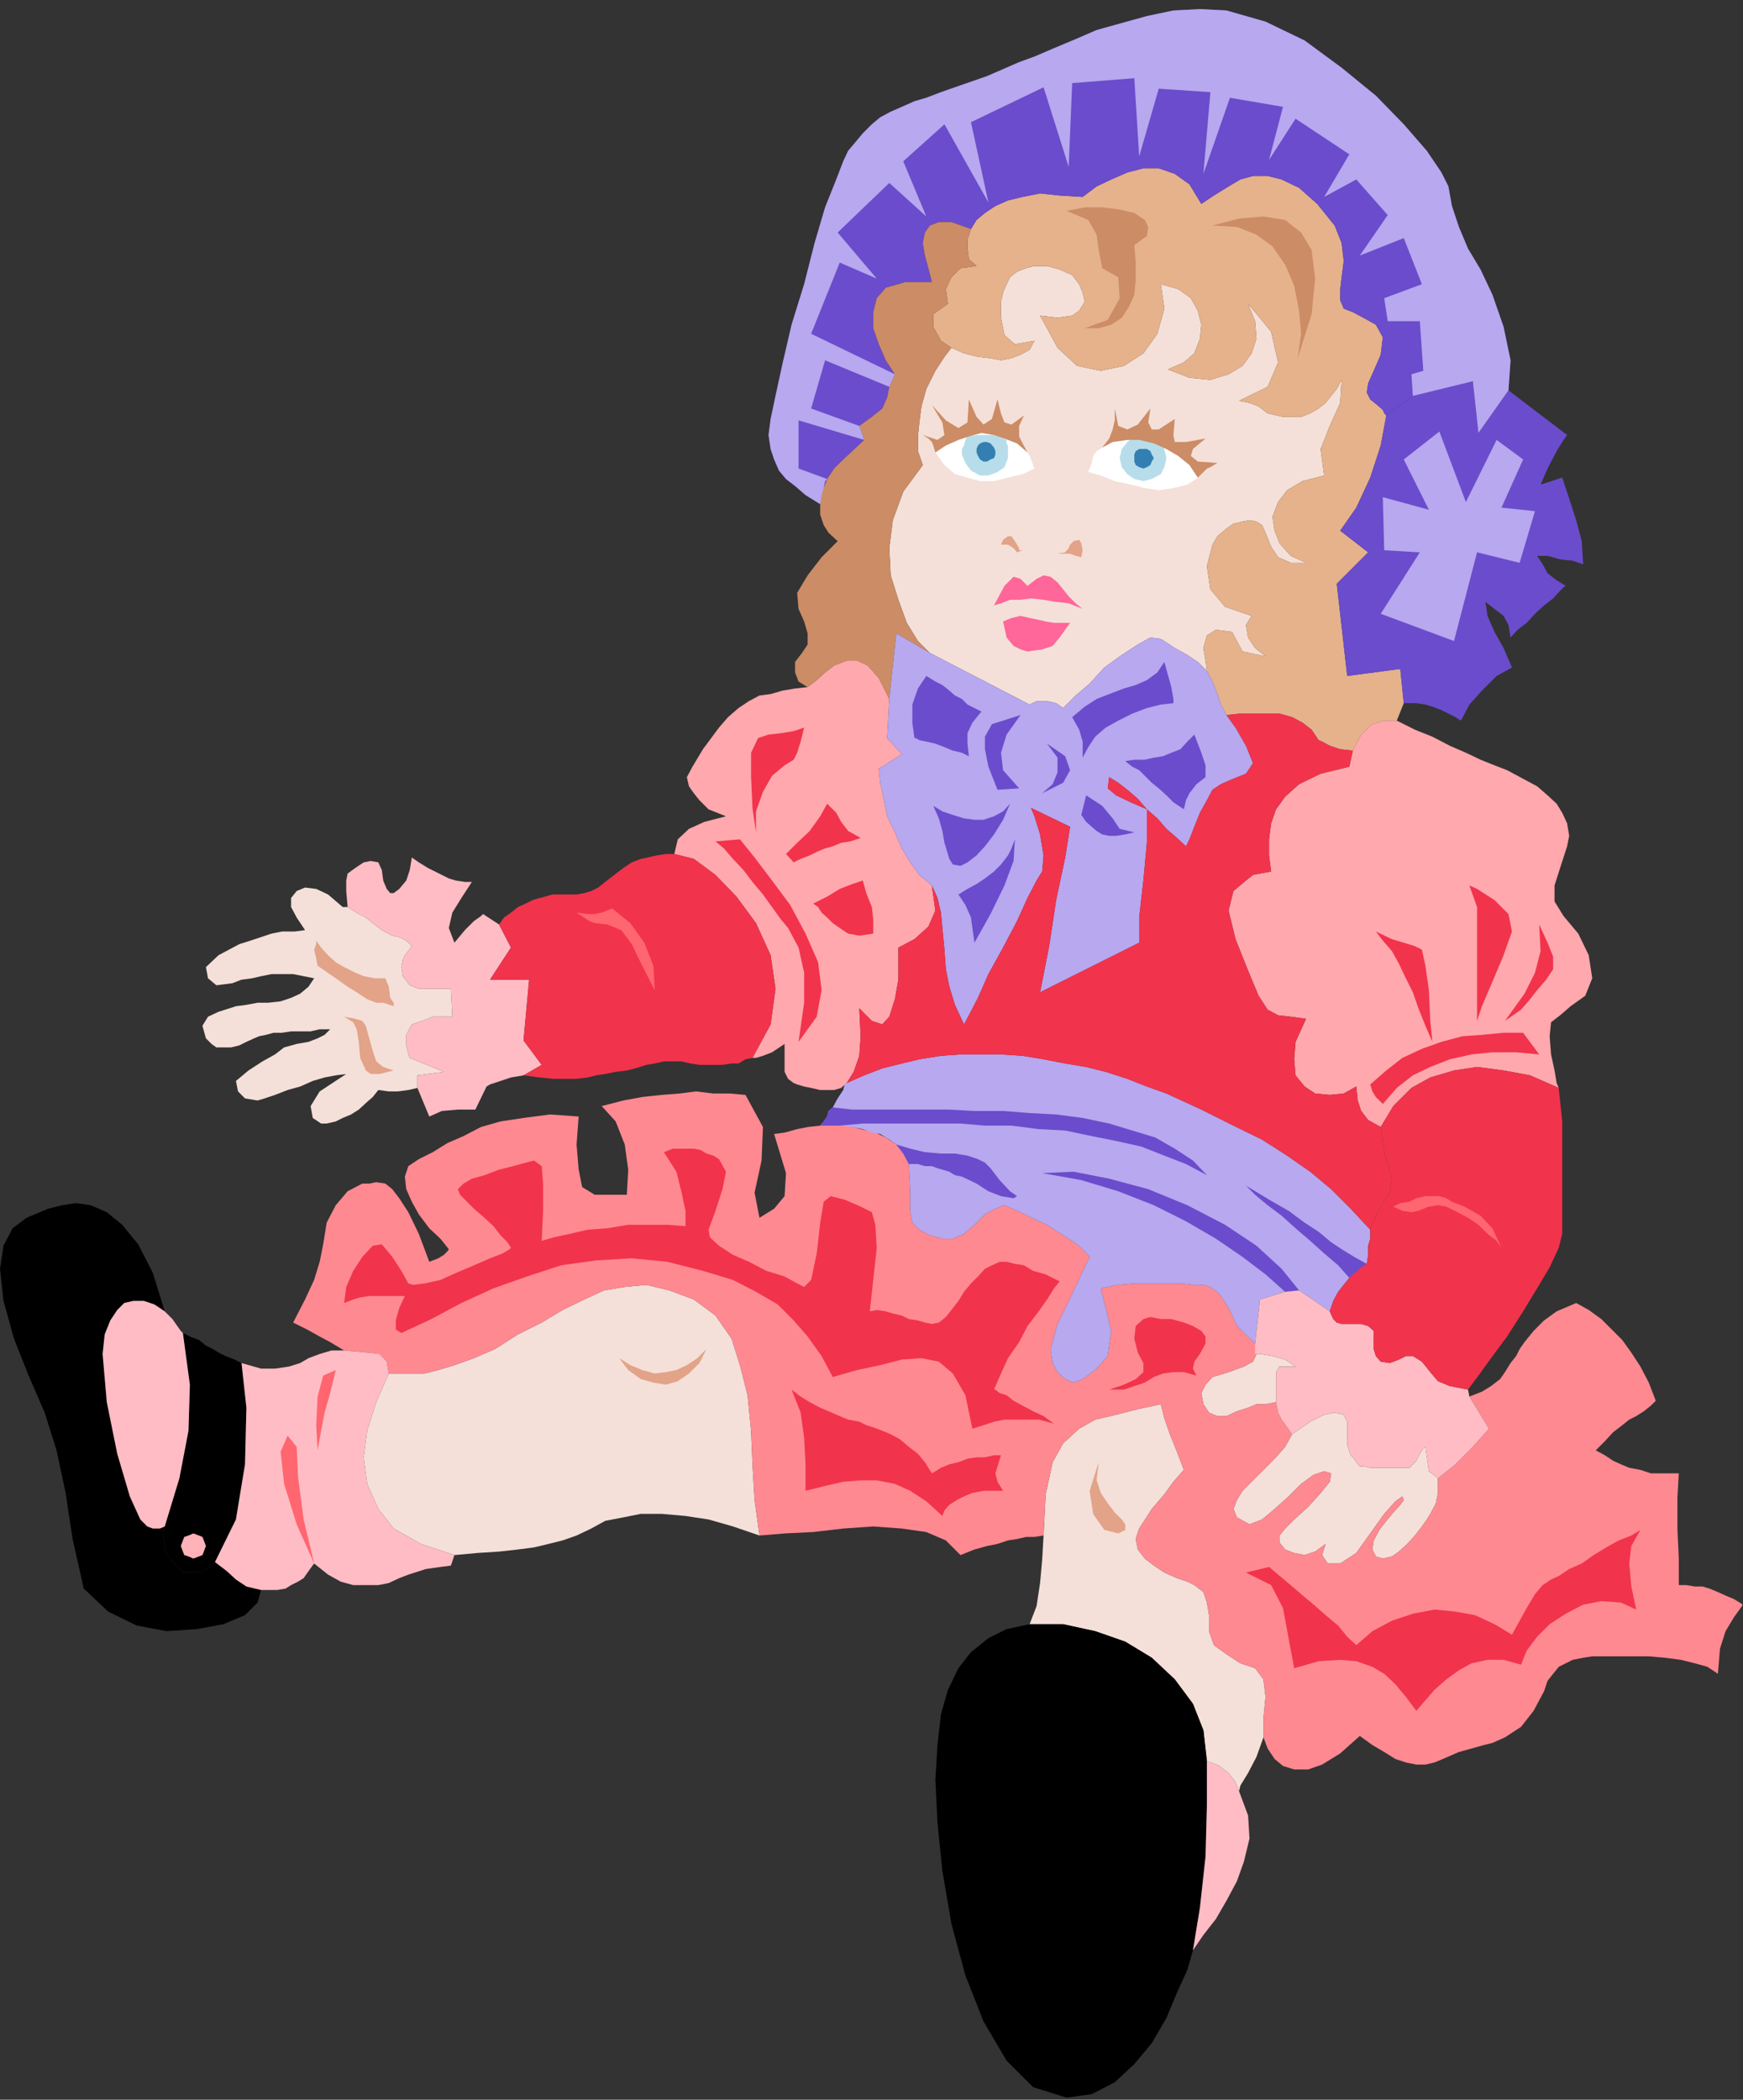 <?xml version="1.0" encoding="UTF-8" standalone="no"?>
<svg
   xmlns:ooo="http://xml.openoffice.org/svg/export"
   xmlns:dc="http://purl.org/dc/elements/1.1/"
   xmlns:cc="http://creativecommons.org/ns#"
   xmlns:rdf="http://www.w3.org/1999/02/22-rdf-syntax-ns#"
   xmlns:svg="http://www.w3.org/2000/svg"
   xmlns="http://www.w3.org/2000/svg"
   xmlns:sodipodi="http://sodipodi.sourceforge.net/DTD/sodipodi-0.dtd"
   xmlns:inkscape="http://www.inkscape.org/namespaces/inkscape"
   version="1.2"
   width="24.97mm"
   height="30.07mm"
   viewBox="0 0 2497 3007"
   preserveAspectRatio="xMidYMid"
   xml:space="preserve"
   id="svg221"
   sodipodi:docname="doll2.svg"
   style="fill-rule:evenodd;stroke-width:28.222;stroke-linejoin:round"
   inkscape:version="0.92.5 (2060ec1f9f, 2020-04-08)"><rect x="0" y="0" width="2497" height="3007" fill="#333333" stroke="none"/><sodipodi:namedview
   pagecolor="#ffffff"
   bordercolor="#666666"
   borderopacity="1"
   objecttolerance="10"
   gridtolerance="10"
   guidetolerance="10"
   inkscape:pageopacity="0"
   inkscape:pageshadow="2"
   inkscape:window-width="664"
   inkscape:window-height="487"
   id="namedview223"
   showgrid="false"
   inkscape:zoom="0.2102413"
   inkscape:cx="47.2063"
   inkscape:cy="56.806298"
   inkscape:window-x="0"
   inkscape:window-y="0"
   inkscape:window-maximized="0"
   inkscape:current-layer="svg221" />
 <defs
   class="ClipPathGroup"
   id="defs8">
  <clipPath
   id="presentation_clip_path"
   clipPathUnits="userSpaceOnUse">
   <rect
   x="0"
   y="0"
   width="21000"
   height="29700"
   id="rect2" />
  </clipPath>
  <clipPath
   id="presentation_clip_path_shrink"
   clipPathUnits="userSpaceOnUse">
   <rect
   x="21"
   y="29"
   width="20958"
   height="29641"
   id="rect5" />
  </clipPath>
 </defs>
 <defs
   class="TextShapeIndex"
   id="defs12">
  <g
   ooo:slide="id1"
   ooo:id-list="id3"
   id="g10" />
 </defs>
 <defs
   class="EmbeddedBulletChars"
   id="defs44">
  <g
   id="bullet-char-template-57356"
   transform="matrix(4.8828125e-4,0,0,-4.8828125e-4,0,0)">
   <path
   d="M 580,1141 1163,571 580,0 -4,571 Z"
   id="path14"
   inkscape:connector-curvature="0" />
  </g>
  <g
   id="bullet-char-template-57354"
   transform="matrix(4.8828125e-4,0,0,-4.8828125e-4,0,0)">
   <path
   d="M 8,1128 H 1137 V 0 H 8 Z"
   id="path17"
   inkscape:connector-curvature="0" />
  </g>
  <g
   id="bullet-char-template-10146"
   transform="matrix(4.8828125e-4,0,0,-4.8828125e-4,0,0)">
   <path
   d="M 174,0 602,739 174,1481 1456,739 Z M 1358,739 309,1346 659,739 Z"
   id="path20"
   inkscape:connector-curvature="0" />
  </g>
  <g
   id="bullet-char-template-10132"
   transform="matrix(4.8828125e-4,0,0,-4.8828125e-4,0,0)">
   <path
   d="M 2015,739 1276,0 H 717 l 543,543 H 174 v 393 h 1086 l -543,545 h 557 z"
   id="path23"
   inkscape:connector-curvature="0" />
  </g>
  <g
   id="bullet-char-template-10007"
   transform="matrix(4.8828125e-4,0,0,-4.8828125e-4,0,0)">
   <path
   d="m 0,-2 c -7,16 -16,29 -25,39 l 381,530 c -94,256 -141,385 -141,387 0,25 13,38 40,38 9,0 21,-2 34,-5 21,4 42,12 65,25 l 27,-13 111,-251 280,301 64,-25 24,25 c 21,-10 41,-24 62,-43 C 886,937 835,863 770,784 769,783 710,716 594,584 L 774,223 c 0,-27 -21,-55 -63,-84 l 16,-20 C 717,90 699,76 672,76 641,76 570,178 457,381 L 164,-76 c -22,-34 -53,-51 -92,-51 -42,0 -63,17 -64,51 -7,9 -10,24 -10,44 0,9 1,19 2,30 z"
   id="path26"
   inkscape:connector-curvature="0" />
  </g>
  <g
   id="bullet-char-template-10004"
   transform="matrix(4.8828125e-4,0,0,-4.8828125e-4,0,0)">
   <path
   d="M 285,-33 C 182,-33 111,30 74,156 52,228 41,333 41,471 c 0,78 14,145 41,201 34,71 87,106 158,106 53,0 88,-31 106,-94 l 23,-176 c 8,-64 28,-97 59,-98 l 735,706 c 11,11 33,17 66,17 42,0 63,-15 63,-46 V 965 c 0,-36 -10,-64 -30,-84 L 442,47 C 390,-6 338,-33 285,-33 Z"
   id="path29"
   inkscape:connector-curvature="0" />
  </g>
  <g
   id="bullet-char-template-9679"
   transform="matrix(4.8828125e-4,0,0,-4.8828125e-4,0,0)">
   <path
   d="M 813,0 C 632,0 489,54 383,161 276,268 223,411 223,592 c 0,181 53,324 160,431 106,107 249,161 430,161 179,0 323,-54 432,-161 108,-107 162,-251 162,-431 0,-180 -54,-324 -162,-431 C 1136,54 992,0 813,0 Z"
   id="path32"
   inkscape:connector-curvature="0" />
  </g>
  <g
   id="bullet-char-template-8226"
   transform="matrix(4.8828125e-4,0,0,-4.8828125e-4,0,0)">
   <path
   d="m 346,457 c -73,0 -137,26 -191,78 -54,51 -81,114 -81,188 0,73 27,136 81,188 54,52 118,78 191,78 73,0 134,-26 185,-79 51,-51 77,-114 77,-187 0,-75 -25,-137 -76,-188 -50,-52 -112,-78 -186,-78 z"
   id="path35"
   inkscape:connector-curvature="0" />
  </g>
  <g
   id="bullet-char-template-8211"
   transform="matrix(4.8828125e-4,0,0,-4.8828125e-4,0,0)">
   <path
   d="M -4,459 H 1135 V 606 H -4 Z"
   id="path38"
   inkscape:connector-curvature="0" />
  </g>
  <g
   id="bullet-char-template-61548"
   transform="matrix(4.8828125e-4,0,0,-4.8828125e-4,0,0)">
   <path
   d="m 173,740 c 0,163 58,303 173,419 116,115 255,173 419,173 163,0 302,-58 418,-173 116,-116 174,-256 174,-419 0,-163 -58,-303 -174,-418 C 1067,206 928,148 765,148 601,148 462,206 346,322 231,437 173,577 173,740 Z"
   id="path41"
   inkscape:connector-curvature="0" />
  </g>
 </defs>
 <g
   id="g49"
   transform="translate(-9251,-13346)">
  <g
   id="id2"
   class="Master_Slide">
   <g
   id="bg-id2"
   class="Background" />
   <g
   id="bo-id2"
   class="BackgroundObjects" />
  </g>
 </g>
 <g
   class="SlideGroup"
   id="g219"
   transform="translate(-9251,-13346)">
  <g
   id="g217">
   <g
   id="container-id1">
    <g
   id="id1"
   class="Slide"
   clip-path="url(#presentation_clip_path)">
     <g
   class="Page"
   id="g213">
      <g
   class="Graphic"
   id="g211">
       <g
   id="id3">
        <rect
   class="BoundingBox"
   x="9251"
   y="13346"
   width="2497"
   height="3007"
   id="rect51"
   style="fill:none;stroke:none" />
        <defs
   id="defs56">
         <clipPath
   id="clip_path_1"
   clipPathUnits="userSpaceOnUse">
          <path
   d="m 9251,13346 h 2496 v 3006 H 9251 Z"
   id="path53"
   inkscape:connector-curvature="0" />
         </clipPath>
        </defs>
        <g
   clip-path="url(#clip_path_1)"
   id="g208">
         <path
   d="m 10614,13844 -10,13 -13,20 -13,26 -7,25 -3,23 -2,20 v 21 l 7,20 -28,38 -15,41 -5,40 2,39 11,35 12,33 16,26 17,17 143,74 10,-5 h 15 l 13,3 10,7 5,-5 13,-13 20,-17 21,-23 25,-18 23,-15 18,-10 15,2 20,13 18,10 15,10 13,13 -2,-15 -3,-18 5,-18 13,-8 23,3 7,13 8,15 33,7 -15,-12 -10,-15 -3,-18 8,-13 -38,-13 -21,-25 -5,-33 8,-31 7,-12 13,-11 10,-7 13,-3 10,-2 10,2 8,5 5,11 8,20 10,15 18,8 h 22 l -22,-10 -16,-18 -7,-18 -3,-20 8,-21 13,-17 22,-13 31,-8 -5,-38 13,-33 15,-33 2,-33 -7,13 -8,10 -8,10 -10,8 -12,7 -13,5 h -13 -13 l -22,-5 -13,-10 -13,-5 -15,-3 41,-20 15,-35 -10,-44 -33,-40 10,25 2,25 -7,21 -13,18 -20,12 -26,8 -30,-3 -31,-12 23,-10 15,-13 8,-21 2,-20 -5,-20 -10,-18 -18,-13 -25,-7 5,35 -10,36 -20,28 -28,18 -33,7 -34,-7 -28,-26 -25,-46 25,3 21,-3 10,-7 8,-13 -3,-13 -5,-12 -10,-13 -18,-8 -18,-5 h -18 l -12,3 -13,5 -10,8 -5,10 -5,12 -3,13 v 23 l 5,25 15,13 28,-5 -7,13 -13,7 -13,5 -15,3 -15,-3 -18,-2 -20,-5 z"
   id="path58"
   inkscape:connector-curvature="0"
   style="fill:#f4e0d8;stroke:none" />
         <path
   d="m 9902,15573 33,-3 31,-2 27,-3 23,-3 21,-5 20,-5 20,-7 21,-10 20,-11 26,-5 25,-5 h 30 l 34,3 33,5 35,10 38,13 -7,-51 -3,-51 -2,-48 -5,-51 -11,-43 -12,-38 -23,-33 -31,-23 -35,-13 -33,-8 -31,3 -30,5 -28,13 -31,15 -30,18 -34,17 -33,21 -30,13 -28,10 -23,7 -20,5 h -18 -18 -15 l -18,41 -13,41 -5,38 5,38 16,36 22,28 39,22 z"
   id="path60"
   inkscape:connector-curvature="0"
   style="fill:#f4e0d8;stroke:none" />
         <path
   d="m 10746,15545 -2,35 -3,33 -5,33 -10,26 h 48 l 46,10 43,15 38,23 33,31 26,35 15,38 5,44 18,7 13,10 10,13 5,13 2,-8 11,-18 12,-23 10,-28 v -27 l 3,-31 -3,-25 -12,-16 -21,-7 -20,-13 -18,-13 -7,-20 v -23 l -3,-18 -5,-15 -13,-10 -10,-5 -15,-5 -18,-8 -15,-10 -13,-10 -10,-13 -3,-15 5,-15 18,-28 18,-21 13,-18 15,-17 -10,-26 -10,-25 -8,-23 -5,-20 -33,7 -31,8 -30,7 -23,13 -23,21 -15,27 -10,46 z"
   id="path62"
   inkscape:connector-curvature="0"
   style="fill:#f4e0d8;stroke:none" />
         <path
   d="m 11049,15270 v 15 h 7 l 18,3 18,5 15,10 h -5 -7 -11 l -5,8 v 13 12 13 5 l -15,3 h -13 l -12,5 -16,5 -15,7 h -13 l -12,-5 -8,-12 -3,-16 6,-12 10,-11 23,-7 22,-8 13,-7 5,-11 z"
   id="path64"
   inkscape:connector-curvature="0"
   style="fill:#f4e0d8;stroke:none" />
         <path
   d="m 11102,15400 26,-18 20,-10 15,-3 13,3 5,10 v 15 18 l 5,15 5,5 3,5 5,6 h 5 l 10,2 h 13 18 25 l 10,-10 5,-10 5,-8 3,-2 5,35 13,10 v 5 16 l -3,15 -8,15 -5,8 -7,10 -10,13 -11,12 -12,11 -10,7 -13,3 -10,-3 -5,-10 2,-13 8,-15 10,-13 10,-12 10,-11 5,-7 -2,-5 -10,7 -16,18 -20,28 -20,28 -23,15 h -18 l -8,-12 5,-16 -15,11 -15,5 -15,-3 -13,-5 -8,-10 v -10 l 8,-10 13,-13 20,-18 18,-20 13,-16 2,-12 -10,-3 -15,5 -18,13 -18,18 -20,18 -18,15 -18,7 -18,-10 -5,-12 5,-13 8,-13 15,-15 15,-15 16,-16 15,-17 z"
   id="path66"
   inkscape:connector-curvature="0"
   style="fill:#f4e0d8;stroke:none" />
         <path
   d="m 9749,14645 16,10 10,5 10,8 13,10 15,8 10,2 10,5 8,8 -10,13 -3,7 -2,10 2,13 10,13 13,5 h 20 26 l 2,40 h -15 -13 l -15,6 -15,5 -8,15 v 15 l 3,13 2,5 49,20 -38,5 v 18 l -13,3 -15,2 h -13 l -15,-2 -8,10 -8,7 -12,11 -11,7 -12,5 -10,5 -13,3 h -8 l -12,-8 -3,-17 13,-21 38,-25 -15,2 -16,3 -17,5 -18,8 -18,5 -18,7 -15,5 -10,3 -18,-3 -10,-10 -3,-15 18,-15 20,-13 18,-10 13,-10 18,-5 17,-3 13,-5 10,-5 8,-8 h -15 l -13,3 h -15 -13 l -13,2 h -12 l -11,3 -10,2 -7,3 -11,5 -10,5 -12,3 h -11 -10 l -7,-5 -8,-8 -5,-18 8,-13 15,-7 25,-8 15,-2 16,-3 h 15 l 18,-2 15,-5 13,-6 12,-10 8,-12 -15,-3 -15,-3 h -16 -15 l -15,3 -13,3 -15,2 -13,5 -23,3 -12,-10 -3,-16 18,-17 15,-8 15,-8 16,-5 15,-5 15,-5 15,-3 h 18 l 15,-2 -12,-18 -8,-15 v -13 l 8,-10 12,-5 16,2 17,8 21,18 z"
   id="path68"
   inkscape:connector-curvature="0"
   style="fill:#f4e0d8;stroke:none" />
         <path
   d="m 10650,13727 -11,-10 -2,-15 v -13 l 5,-15 8,-13 12,-10 15,-10 18,-8 21,-5 25,-5 28,3 33,2 20,-15 21,-10 23,-10 23,-6 h 22 l 23,8 21,15 17,28 18,-12 21,-13 17,-10 18,-5 h 21 l 20,5 25,12 26,23 25,31 10,25 3,26 -3,23 -2,17 v 16 l 5,12 13,5 15,8 18,10 10,18 -3,25 -10,23 -8,18 -2,13 5,10 10,8 8,7 2,5 3,3 -8,43 -15,46 -20,43 -23,33 40,31 -45,45 15,132 76,-10 5,49 -10,25 h -18 l -17,5 -16,15 -12,23 -18,-2 -15,-5 -11,-6 -5,-2 -10,-15 -13,-10 -15,-8 -18,-5 h -17 -21 -18 l -20,2 -8,-15 -5,-15 -7,-18 -8,-15 -2,-15 -3,-18 5,-18 13,-8 23,3 7,13 8,15 33,7 -15,-12 -10,-15 -3,-18 8,-13 -38,-13 -21,-25 -5,-33 8,-31 7,-12 13,-11 10,-7 13,-3 10,-2 10,2 8,5 5,11 8,20 10,15 18,8 h 22 l -22,-10 -16,-18 -7,-18 -3,-20 8,-21 13,-17 22,-13 31,-8 -5,-38 13,-33 15,-33 2,-33 -7,13 -8,10 -8,10 -10,8 -12,7 -13,5 h -13 -13 l -22,-5 -13,-10 -13,-5 -15,-3 41,-20 15,-35 -10,-44 -33,-40 10,25 2,25 -7,21 -13,18 -20,12 -26,8 -30,-3 -31,-12 23,-10 15,-13 8,-21 2,-20 -5,-20 -10,-18 -18,-13 -25,-7 5,35 -10,36 -20,28 -28,18 -33,7 -34,-7 -28,-26 -25,-46 25,3 21,-3 10,-7 8,-13 -3,-13 -5,-12 -10,-13 -18,-8 -18,-5 h -18 l -12,3 -13,5 -10,8 -5,10 -5,12 -3,13 v 23 l 5,25 15,13 28,-5 -7,13 -13,7 -13,5 -15,3 -15,-3 -18,-2 -20,-5 -18,-8 -15,-10 -11,-20 v -18 l 21,-15 -3,-21 8,-17 13,-13 z"
   id="path70"
   inkscape:connector-curvature="0"
   style="fill:#e5b28c;stroke:none" />
         <path
   d="m 10675,14213 15,-28 13,-13 10,3 10,10 13,-10 10,-5 10,2 10,8 8,10 8,10 10,10 10,8 -20,-8 -18,-2 -18,-3 -18,-2 -15,2 h -15 l -13,5 z"
   id="path72"
   inkscape:connector-curvature="0"
   style="fill:#ff6699;stroke:none" />
         <path
   d="m 10688,14236 12,-5 13,-3 13,3 10,2 13,3 12,2 h 11 12 l -15,21 -10,12 -15,5 -21,3 -10,-3 -10,-5 -10,-12 z"
   id="path74"
   inkscape:connector-curvature="0"
   style="fill:#ff6699;stroke:none" />
         <path
   d="m 10591,13994 15,-10 18,-8 15,-5 18,-5 18,3 15,5 18,7 15,13 3,5 2,5 3,8 2,5 -17,8 -21,5 -20,5 h -20 l -18,-5 -18,-5 -15,-13 z"
   id="path76"
   inkscape:connector-curvature="0"
   style="fill:#ffffff;stroke:none" />
         <path
   d="m 10810,14022 5,-13 2,-10 5,-7 8,-5 15,-8 21,-3 h 17 l 21,5 18,8 17,10 16,13 12,18 -15,10 -20,5 -21,3 -20,-3 -20,-5 -23,-5 -20,-8 z"
   id="path78"
   inkscape:connector-curvature="0"
   style="fill:#ffffff;stroke:none" />
         <path
   d="m 10889,14035 12,-3 13,-7 5,-10 3,-13 -3,-13 -5,-10 -13,-8 -12,-2 -13,2 -10,8 -8,10 -3,13 3,13 8,10 10,7 z"
   id="path80"
   inkscape:connector-curvature="0"
   style="fill:#b7ddea;stroke:none" />
         <path
   d="m 10629,13997 5,12 8,11 13,7 h 12 l 13,-5 10,-7 5,-13 v -13 -5 l -2,-3 v -5 l -3,-2 -13,-5 h -12 -15 l -13,2 -3,5 -2,8 -3,5 z"
   id="path82"
   inkscape:connector-curvature="0"
   style="fill:#b7ddea;stroke:none" />
         <path
   d="m 10889,14017 5,-2 5,-3 2,-5 3,-5 -3,-5 -2,-5 -5,-3 h -5 -6 l -5,3 -2,5 v 5 5 l 2,5 5,3 z"
   id="path84"
   inkscape:connector-curvature="0"
   style="fill:#337fb2;stroke:none" />
         <path
   d="m 10665,14007 5,-3 5,-2 2,-5 v -5 l -2,-5 -5,-6 -5,-2 h -5 l -5,2 -3,3 -2,5 v 5 l 2,5 3,5 5,3 z"
   id="path86"
   inkscape:connector-curvature="0"
   style="fill:#337fb2;stroke:none" />
         <path
   d="m 9559,15583 30,-61 13,-79 2,-81 -7,-64 -10,-5 -13,-5 -10,-5 -8,-5 -10,-5 -10,-8 -13,-5 -10,-5 10,74 -2,66 -13,68 -21,69 -2,15 2,18 8,13 10,12 10,8 h 13 l 15,-2 z"
   id="path88"
   inkscape:connector-curvature="0"
   style="fill:#000000;stroke:none" />
         <path
   d="m 9559,15583 -16,13 -15,2 h -13 l -10,-8 -10,-12 -8,-13 -2,-18 2,-15 -7,3 h -10 l -8,-3 -10,-10 -15,-33 -18,-61 -15,-74 -6,-69 3,-28 8,-20 10,-15 10,-10 13,-3 h 15 l 15,5 15,10 -17,-55 -21,-41 -23,-28 -22,-18 -23,-10 -21,-3 -20,3 -20,5 -31,13 -20,15 -13,25 -5,33 5,46 15,54 21,53 23,53 17,54 13,61 10,66 16,71 35,33 41,20 43,8 43,-3 38,-7 31,-13 18,-18 5,-18 -21,-5 -15,-10 -13,-12 z"
   id="path90"
   inkscape:connector-curvature="0"
   style="fill:#000000;stroke:none" />
         <path
   d="m 10980,15868 -5,-44 -15,-38 -26,-35 -33,-31 -38,-23 -43,-15 -46,-10 h -48 l -33,7 -26,13 -25,20 -18,23 -15,31 -10,35 -5,44 -3,50 3,61 7,69 13,76 20,74 26,66 33,56 38,38 48,15 36,-5 33,-17 28,-26 25,-30 21,-36 15,-36 15,-33 8,-28 10,-61 8,-73 2,-74 z"
   id="path92"
   inkscape:connector-curvature="0"
   style="fill:#000000;stroke:none" />
         <path
   d="m 11237,13941 -3,-3 -2,-5 -8,-7 -10,-8 -5,-10 2,-13 8,-18 10,-23 3,-25 -10,-18 -18,-10 -15,-8 -13,-5 -5,-12 v -16 l 2,-17 3,-23 -3,-26 -10,-25 -25,-31 -26,-23 -25,-12 -20,-5 h -21 l -18,5 -17,10 -21,13 -18,12 -17,-28 -21,-15 -23,-8 h -22 l -23,6 -23,10 -21,10 -20,15 -33,-2 -28,-3 -25,5 -21,5 -18,8 -15,10 -12,10 -8,13 -28,-10 h -18 l -13,5 -7,10 -3,15 3,18 5,18 5,20 h -38 l -28,8 -13,15 -5,20 v 23 l 8,23 10,23 13,20 -8,18 -3,15 -7,16 -15,12 -18,13 7,20 -17,16 -13,12 -13,13 -10,15 -3,8 -5,10 -2,8 v 10 l -21,-13 -15,-13 -13,-10 -10,-12 -7,-16 -5,-15 -3,-20 3,-23 7,-33 10,-46 13,-56 18,-58 15,-59 15,-51 16,-40 10,-26 7,-15 11,-13 10,-12 13,-13 12,-10 15,-8 16,-7 18,-8 17,-5 21,-8 20,-7 23,-8 23,-8 23,-10 23,-10 22,-8 28,-12 31,-13 30,-13 36,-10 36,-10 38,-8 38,-2 38,2 56,16 56,27 53,39 49,40 40,41 33,38 21,31 10,20 5,28 10,30 13,31 18,30 17,36 16,46 10,48 -3,43 -43,61 -8,-74 -86,21 z"
   id="path94"
   inkscape:connector-curvature="0"
   style="fill:#6b4ccc;stroke:none" />
         <path
   d="m 11412,13905 -43,61 -8,-74 -86,21 -38,28 -8,43 -15,46 -20,43 -23,33 40,31 -45,45 15,132 76,-10 5,49 h 8 10 l 13,2 10,3 13,5 10,5 10,5 8,5 12,-23 18,-20 21,-21 22,-12 -12,-28 -13,-23 -10,-23 -3,-20 13,10 13,10 7,13 3,18 10,-11 13,-10 12,-13 13,-12 13,-10 10,-11 5,-5 3,-2 -13,-8 -13,-10 -7,-13 -8,-12 h 15 l 18,5 18,2 15,5 -2,-33 -8,-30 -10,-31 -10,-30 -31,10 10,-23 13,-25 10,-16 5,-7 z"
   id="path96"
   inkscape:connector-curvature="0"
   style="fill:#6b4ccc;stroke:none" />
         <path
   d="m 11356,15346 18,-7 13,-8 13,-10 7,-10 8,-13 8,-10 5,-10 7,-10 13,-16 15,-15 18,-13 28,-12 18,10 18,13 15,15 15,15 13,18 13,20 12,23 10,26 -7,7 -10,8 -11,7 -10,5 -10,8 -13,10 -12,13 -13,13 13,7 12,8 11,5 12,5 16,3 15,5 h 18 22 l -2,35 v 44 l 2,43 v 38 h 11 l 12,2 h 11 l 10,3 12,5 11,5 12,5 13,8 -13,18 -12,20 -8,25 -3,36 -15,-10 -18,-5 -20,-5 -23,-3 -23,-2 h -23 -20 -20 -18 l -13,2 -15,3 -10,5 -10,5 -8,10 -8,10 -5,15 -15,28 -18,23 -23,15 -18,8 -12,3 -18,5 -18,5 -23,10 -12,5 -13,3 h -13 l -15,-3 -15,-5 -16,-10 -17,-10 -18,-13 -28,25 -26,16 -20,7 h -20 l -16,-5 -12,-10 -10,-15 -6,-16 v -27 l 3,-31 -3,-25 -12,-16 -21,-7 -20,-13 -18,-13 -7,-20 v -23 l -3,-18 -5,-15 -13,-10 -10,-5 -15,-5 -18,-8 -15,-10 -13,-10 -10,-13 -3,-15 5,-15 18,-28 18,-21 13,-18 15,-17 -10,-26 -10,-25 -8,-23 -5,-20 -33,7 -31,8 -30,7 -23,13 -23,21 -15,27 -10,46 -3,59 -13,2 h -12 l -13,3 -13,2 -15,5 -15,3 -18,5 -20,8 -21,-21 -28,-12 -35,-5 -41,-3 -43,3 -43,5 -41,2 -36,3 -7,-51 -3,-51 -2,-48 -5,-51 -11,-43 -12,-38 -23,-33 -31,-23 -35,-13 -33,-8 -31,3 -30,5 -28,13 -31,15 -30,18 -34,17 -33,21 -30,13 -28,10 -23,7 -20,5 h -18 -18 -15 l -3,-17 -10,-11 -18,-2 -33,-3 -20,-12 -15,-8 -18,-10 -20,-10 17,-33 13,-28 8,-26 5,-25 5,-31 13,-25 17,-20 21,-11 h 10 l 10,-2 13,2 10,8 10,13 13,20 15,31 15,40 13,-5 8,-5 5,-5 2,-3 -12,-15 -16,-15 -15,-20 -10,-18 -8,-18 -2,-18 5,-15 15,-10 20,-10 21,-13 23,-10 25,-13 28,-8 33,-5 38,-5 41,3 -3,40 3,36 5,25 18,11 h 18 10 7 11 l 2,-36 -5,-36 -13,-33 -20,-22 31,-8 27,-5 28,-3 26,-2 23,-3 25,3 h 23 l 23,2 25,46 -2,48 -10,46 7,36 21,-13 15,-18 2,-33 -17,-56 15,-2 18,-5 15,-3 18,-2 h 20 20 l 18,5 21,5 15,7 15,10 10,13 8,15 2,39 v 28 l 3,17 10,10 15,8 18,5 h 15 l 16,-7 15,-13 15,-15 15,-8 13,-5 23,10 20,10 18,8 15,10 16,10 12,8 11,10 7,8 -25,53 -21,43 -10,36 3,20 7,13 11,10 12,5 13,-5 18,-13 18,-20 5,-36 -15,-61 25,-5 25,-2 h 23 23 20 l 16,2 h 15 l 10,3 13,10 13,20 12,26 26,25 2,15 -5,11 -13,7 -22,8 -23,7 -10,11 -6,12 3,16 8,12 12,5 h 13 l 15,-7 16,-5 12,-5 h 13 l 15,-3 3,15 5,10 8,11 7,10 -10,18 -15,17 -16,16 -15,15 -15,15 -8,13 -5,13 5,12 18,10 18,-7 18,-15 20,-18 18,-18 18,-13 15,-5 10,3 -2,12 -13,16 -18,20 -20,18 -13,13 -8,10 v 10 l 8,10 13,5 15,3 15,-5 15,-11 -5,16 8,12 h 18 l 23,-15 20,-28 20,-28 16,-18 10,-7 2,5 -5,7 -10,11 -10,12 -10,13 -8,15 -2,13 5,10 10,3 13,-3 10,-7 12,-11 11,-12 10,-13 7,-10 5,-8 8,-15 3,-15 v -16 -5 l 25,-20 23,-23 18,-20 7,-8 z"
   id="path98"
   inkscape:connector-curvature="0"
   style="fill:#ff8991;stroke:none" />
         <path
   d="m 11189,14421 12,-23 16,-15 17,-5 h 18 l 26,13 25,10 25,13 23,10 21,10 20,8 18,7 15,8 13,7 15,8 15,13 13,12 8,13 7,15 3,18 -3,15 -10,31 -8,25 v 23 l 13,21 21,25 15,31 5,33 -10,25 -21,15 -15,13 -13,10 -2,20 2,26 5,23 3,18 3,7 -41,-18 -38,-7 -38,-5 -33,5 -34,10 -27,15 -26,26 -18,30 -18,-10 -10,-13 -5,-15 -2,-20 -18,10 -20,2 -21,-2 -15,-10 -13,-16 -2,-23 2,-25 15,-33 -22,-3 -18,-2 -15,-8 -13,-20 -15,-36 -18,-45 -10,-41 7,-28 18,-15 10,-8 10,-2 16,-3 -3,-23 v -23 l 3,-23 7,-20 13,-18 20,-18 31,-15 41,-10 z"
   id="path100"
   inkscape:connector-curvature="0"
   style="fill:#ffa8ad;stroke:none" />
         <path
   d="m 10586,14614 -18,-15 -13,-18 -12,-20 -10,-23 -11,-23 -5,-25 -5,-23 -2,-20 33,-21 -21,-23 3,-56 -15,-30 -16,-18 -15,-7 h -15 l -18,7 -13,10 -12,11 -13,10 -18,2 -18,3 -17,5 -16,2 -15,8 -15,10 -15,13 -13,15 -23,31 -15,25 -8,15 3,13 7,10 8,10 13,13 25,10 -31,8 -22,10 -16,15 -5,21 28,7 31,23 30,31 28,38 21,46 7,48 -7,51 -26,48 h 5 l 10,-3 13,-5 18,-12 v 22 18 l 5,10 8,6 5,2 10,3 10,2 13,3 h 10 10 l 10,-3 8,-7 10,-16 8,-23 2,-28 -2,-40 18,18 15,5 10,-11 8,-25 5,-28 v -18 -15 -13 l 23,-12 20,-18 10,-23 z"
   id="path102"
   inkscape:connector-curvature="0"
   style="fill:#ffa8ad;stroke:none" />
         <path
   d="m 9528,15578 8,-3 5,-2 2,-5 3,-8 -3,-8 -2,-5 -5,-2 -8,-3 -7,3 -6,2 -2,5 -3,8 3,8 2,5 6,2 z"
   id="path104"
   inkscape:connector-curvature="0"
   style="fill:#ffb2b7;stroke:none" />
         <path
   d="m 10779,13648 26,-5 h 25 l 25,3 21,5 15,10 5,10 -2,13 -18,13 2,25 v 26 l -2,20 -8,18 -10,15 -15,10 -18,5 h -20 l 33,-12 17,-31 -2,-30 -23,-13 -5,-26 -3,-22 -12,-21 z"
   id="path106"
   inkscape:connector-curvature="0"
   style="fill:#cc8c66;stroke:none" />
         <path
   d="m 10988,13669 38,-10 35,-3 31,5 23,18 15,25 5,41 -5,51 -20,63 5,-35 -3,-33 -7,-36 -13,-30 -18,-26 -23,-17 -28,-11 z"
   id="path108"
   inkscape:connector-curvature="0"
   style="fill:#cc8c66;stroke:none" />
         <path
   d="m 10614,13844 -15,-10 -11,-20 v -18 l 21,-15 -3,-21 8,-17 13,-13 23,-3 -11,-10 -2,-15 v -13 l 5,-15 -28,-10 h -18 l -13,5 -7,10 -3,15 3,18 5,18 5,20 h -38 l -28,8 -13,15 -5,20 v 23 l 8,23 10,23 13,20 -8,18 -3,15 -7,16 -15,12 -18,13 7,20 -17,16 -13,12 -13,13 -10,15 -3,8 -5,10 -2,8 v 10 15 l 5,15 7,11 13,12 -23,23 -20,26 -15,25 2,23 8,18 5,17 v 16 l -8,12 -10,13 v 15 l 5,13 13,8 13,-10 12,-11 13,-10 18,-7 h 15 l 15,7 16,18 15,30 10,-94 48,28 -17,-17 -16,-26 -12,-33 -11,-35 -2,-39 5,-40 15,-41 28,-38 -7,-20 v -21 l 2,-20 3,-23 7,-25 13,-26 13,-20 z"
   id="path110"
   inkscape:connector-curvature="0"
   style="fill:#cc8c66;stroke:none" />
         <path
   d="m 10967,14030 -12,-18 -16,-13 -17,-10 -18,-8 -21,-5 h -17 l -21,3 -15,8 10,-13 5,-13 3,-13 v -17 l 5,25 13,5 15,-7 18,-23 -3,20 5,10 h 10 l 23,-15 -2,23 2,10 h 16 l 28,-5 -18,15 -3,10 10,8 28,2 -10,6 -5,2 -5,5 z"
   id="path112"
   inkscape:connector-curvature="0"
   style="fill:#cc8c66;stroke:none" />
         <path
   d="m 10723,13994 -15,-13 -18,-7 -15,-5 -18,-3 -18,5 -15,5 -18,8 -15,10 -3,-10 -2,-5 -5,-5 -8,-5 21,7 10,-7 -3,-18 -15,-25 20,22 18,11 13,-8 2,-33 11,25 10,11 12,-8 8,-28 5,20 5,13 10,3 18,-13 -7,15 v 15 l 5,10 z"
   id="path114"
   inkscape:connector-curvature="0"
   style="fill:#cc8c66;stroke:none" />
         <path
   d="m 10525,14347 10,-94 48,28 143,74 10,-5 h 15 l 13,3 10,7 5,-5 13,-13 20,-17 21,-23 25,-18 23,-15 18,-10 15,2 20,13 18,10 15,10 13,13 8,15 7,18 5,15 8,15 13,18 15,26 10,25 -10,15 -20,8 -16,7 -12,8 -8,15 -10,18 -8,20 -7,18 -5,10 -13,-12 -15,-13 -13,-15 -15,-13 -13,-15 -15,-13 -13,-10 -13,-8 -2,16 12,10 21,10 23,10 v 48 l -5,54 -6,53 v 36 l -142,71 13,-66 10,-66 13,-61 7,-44 -56,-27 5,12 8,26 5,30 -2,23 -8,13 -13,25 -15,33 -20,38 -21,38 -15,34 -13,25 -7,13 -13,-28 -8,-26 -5,-25 -2,-28 -3,-31 -2,-22 -5,-21 -8,-18 -18,-15 -13,-18 -12,-20 -10,-23 -11,-23 -5,-25 -5,-23 -2,-20 33,-21 -21,-23 z"
   id="path116"
   inkscape:connector-curvature="0"
   style="fill:#b7a8ef;stroke:none" />
         <path
   d="m 11049,15270 -26,-25 -12,-26 -13,-20 -13,-10 -10,-3 h -15 l -16,-2 h -20 -23 -23 l -25,2 -25,5 15,61 -5,36 -18,20 -18,13 -13,5 -12,-5 -11,-10 -7,-13 -3,-20 10,-36 21,-43 25,-53 -7,-8 -11,-10 -12,-8 -16,-10 -15,-10 -18,-8 -20,-10 -23,-10 -13,5 -15,8 -15,15 -15,13 -16,7 h -15 l -18,-5 -15,-8 -10,-10 -3,-17 v -28 l -2,-39 -3,-7 -5,-8 -5,-7 -5,-6 -10,-7 -13,-8 -12,-2 -13,-5 -15,-3 -16,-2 h -15 -15 l 5,-6 5,-7 2,-8 6,-5 7,-13 8,-12 2,-8 3,-2 25,-11 26,-10 28,-7 25,-6 31,-5 28,-2 h 30 28 l 31,2 30,5 31,6 30,5 28,7 31,10 28,11 28,10 50,23 46,23 41,20 36,23 33,23 30,25 28,28 28,30 v 13 l -3,10 v 13 l -2,13 -8,5 -5,5 -7,5 -5,5 -8,10 -8,10 -7,13 -5,15 -44,-30 -20,2 -36,11 z"
   id="path118"
   inkscape:connector-curvature="0"
   style="fill:#b7a8ef;stroke:none" />
         <path
   d="m 10426,14068 -21,-13 -15,-13 -13,-10 -10,-12 -7,-16 -5,-15 -3,-20 3,-23 7,-33 10,-46 13,-56 18,-58 15,-59 15,-51 16,-40 10,-26 7,-15 11,-13 10,-12 13,-13 12,-10 15,-8 16,-7 18,-8 17,-5 21,-8 20,-7 23,-8 23,-8 23,-10 23,-10 22,-8 28,-12 31,-13 30,-13 36,-10 36,-10 38,-8 38,-2 38,2 56,16 56,27 53,39 49,40 40,41 33,38 21,31 10,20 5,28 10,30 13,31 18,30 17,36 16,46 10,48 -3,43 -43,61 -8,-74 -86,21 -2,-31 17,-5 -5,-71 h -46 l -5,-33 54,-20 -26,-66 -63,25 40,-58 -45,-51 -46,25 36,-61 -77,-51 -38,59 20,-76 -76,-13 -38,109 10,-117 -74,-5 -28,97 -7,-112 -89,7 -5,120 -36,-114 -104,50 25,115 -63,-112 -59,53 33,79 -53,-48 -74,71 56,66 -53,-23 -41,102 120,58 -8,18 -92,-38 -20,69 69,25 7,20 -94,-28 v 69 l 41,15 -3,3 -2,10 -3,10 z"
   id="path120"
   inkscape:connector-curvature="0"
   style="fill:#b7a8ef;stroke:none" />
         <path
   d="m 11298,14076 -36,-72 51,-40 38,101 44,-89 38,28 -31,69 48,5 -22,74 -61,-15 -33,127 -105,-39 56,-88 -51,-3 -2,-76 z"
   id="path122"
   inkscape:connector-curvature="0"
   style="fill:#b7a8ef;stroke:none" />
         <path
   d="m 10561,14403 -3,-22 v -26 l 8,-23 12,-18 13,8 10,5 10,8 8,7 10,5 8,8 10,5 10,5 -13,16 -7,15 v 15 l 2,18 -10,-5 -13,-3 -12,-5 -13,-5 -13,-3 -10,-2 -5,-3 z"
   id="path124"
   inkscape:connector-curvature="0"
   style="fill:#6b4ccc;stroke:none" />
         <path
   d="m 10787,14373 18,-15 17,-11 18,-7 21,-8 17,-5 16,-7 15,-11 10,-15 5,18 5,18 3,17 v 6 l -18,2 -20,5 -21,8 -20,10 -18,10 -15,13 -10,15 -8,15 v -5 -18 l -5,-17 z"
   id="path126"
   inkscape:connector-curvature="0"
   style="fill:#6b4ccc;stroke:none" />
         <path
   d="m 10713,14370 -20,28 -8,26 3,25 23,26 -31,2 -13,-33 -5,-25 v -18 l 10,-18 z"
   id="path128"
   inkscape:connector-curvature="0"
   style="fill:#6b4ccc;stroke:none" />
         <path
   d="m 10751,14411 26,18 7,20 -10,18 -30,15 15,-13 7,-17 v -21 z"
   id="path130"
   inkscape:connector-curvature="0"
   style="fill:#6b4ccc;stroke:none" />
         <path
   d="m 10698,14497 -10,23 -13,21 -13,17 -12,13 -13,10 -10,5 -11,-2 -5,-8 -7,-23 -3,-17 -5,-18 -8,-18 13,8 15,5 16,5 15,2 h 13 l 15,-5 13,-7 z"
   id="path132"
   inkscape:connector-curvature="0"
   style="fill:#6b4ccc;stroke:none" />
         <path
   d="m 10705,14548 -2,31 -13,35 -20,41 -23,41 -3,-21 -2,-15 -8,-18 -10,-15 13,-8 13,-7 12,-8 13,-10 10,-10 10,-13 5,-10 z"
   id="path134"
   inkscape:connector-curvature="0"
   style="fill:#6b4ccc;stroke:none" />
         <path
   d="m 10863,14436 13,-2 h 15 l 13,-3 13,-2 12,-5 13,-5 10,-11 10,-10 10,26 6,18 v 12 5 l -13,10 -10,13 -5,10 -3,13 -15,-10 -10,-10 -11,-10 -10,-8 -10,-10 -8,-8 -10,-5 z"
   id="path136"
   inkscape:connector-curvature="0"
   style="fill:#6b4ccc;stroke:none" />
         <path
   d="m 10807,14485 23,15 15,18 10,15 21,5 -13,3 -13,2 h -10 l -10,-2 -8,-5 -7,-6 -8,-7 -7,-10 z"
   id="path138"
   inkscape:connector-curvature="0"
   style="fill:#6b4ccc;stroke:none" />
         <path
   d="m 11209,15156 -8,7 -7,8 -5,5 h -5 l -16,-18 -20,-17 -20,-18 -21,-18 -20,-18 -20,-15 -18,-15 -13,-13 33,20 28,16 23,17 20,13 18,15 15,10 18,11 z"
   id="path140"
   inkscape:connector-curvature="0"
   style="fill:#6b4ccc;stroke:none" />
         <path
   d="m 10426,14958 5,-6 5,-7 2,-8 6,-5 28,3 h 30 33 36 38 l 38,2 h 41 l 38,3 38,2 38,5 38,8 33,10 33,10 28,16 26,17 20,21 -30,-16 -31,-12 -33,-13 -36,-8 -35,-7 -38,-8 -38,-2 -39,-5 h -38 l -35,-3 h -39 -35 -33 -33 l -33,3 z"
   id="path142"
   inkscape:connector-curvature="0"
   style="fill:#6b4ccc;stroke:none" />
         <path
   d="m 10553,15013 -3,-7 -5,-8 -5,-7 -5,-6 20,6 21,5 23,2 h 20 l 18,3 15,5 10,5 8,8 13,17 15,16 10,7 -5,3 -18,-3 -18,-7 -17,-11 -21,-10 -10,-2 -8,-5 -10,-3 -7,-2 -8,-3 h -10 l -10,-3 z"
   id="path144"
   inkscape:connector-curvature="0"
   style="fill:#6b4ccc;stroke:none" />
         <path
   d="m 10744,15026 45,-2 51,10 56,15 56,23 54,28 45,30 36,33 25,31 -20,2 -28,-25 -33,-25 -38,-26 -43,-25 -46,-23 -51,-20 -53,-16 z"
   id="path146"
   inkscape:connector-curvature="0"
   style="fill:#6b4ccc;stroke:none" />
         <path
   d="m 9808,15313 -18,41 -13,41 -5,38 5,38 16,36 22,28 39,22 48,16 -5,15 -15,2 -21,3 -25,8 -13,5 -15,7 -15,3 h -18 -18 l -18,-5 -18,-10 -20,-16 -8,11 -7,10 -8,5 -10,5 -8,5 -12,2 h -10 -13 l -21,-5 -15,-10 -13,-12 -17,-13 30,-61 13,-79 2,-81 -7,-64 28,8 h 20 l 20,-3 16,-5 12,-7 16,-6 17,-5 h 18 l 33,3 18,2 10,11 z"
   id="path148"
   inkscape:connector-curvature="0"
   style="fill:#ffbcc4;stroke:none" />
         <path
   d="m 9513,15255 10,74 -2,66 -13,68 -21,69 -7,3 h -10 l -8,-3 -10,-10 -15,-33 -18,-61 -15,-74 -6,-69 3,-28 8,-20 10,-15 10,-10 13,-3 h 15 l 15,5 15,10 11,11 7,10 5,7 z"
   id="path150"
   inkscape:connector-curvature="0"
   style="fill:#ffbcc4;stroke:none" />
         <path
   d="m 11026,15911 -5,-13 -10,-13 -13,-10 -18,-7 v 63 l -2,74 -8,73 -10,61 15,-22 18,-23 15,-26 15,-28 10,-28 8,-33 -2,-33 z"
   id="path152"
   inkscape:connector-curvature="0"
   style="fill:#ffbcc4;stroke:none" />
         <path
   d="m 11229,14960 -18,-10 -10,-13 -5,-15 -2,-20 -18,10 -20,2 -21,-2 -15,-10 -13,-16 -2,-23 2,-25 15,-33 -22,-3 -18,-2 -15,-8 -13,-20 -15,-36 -18,-45 -10,-41 7,-28 18,-15 10,-8 10,-2 16,-3 -3,-23 v -23 l 3,-23 7,-20 13,-18 20,-18 31,-15 41,-10 5,-23 -18,-2 -15,-5 -11,-6 -5,-2 -10,-15 -13,-10 -15,-8 -18,-5 h -17 -21 -18 l -20,2 13,18 15,26 10,25 -10,15 -20,8 -16,7 -12,8 -8,15 -10,18 -8,20 -7,18 -5,10 -13,-12 -15,-13 -13,-15 -15,-13 -13,-15 -15,-13 -13,-10 -13,-8 -2,16 12,10 21,10 23,10 v 48 l -5,54 -6,53 v 36 l -142,71 13,-66 10,-66 13,-61 7,-44 -56,-27 5,12 8,26 5,30 -2,23 -8,13 -13,25 -15,33 -20,38 -21,38 -15,34 -13,25 -7,13 -13,-28 -8,-26 -5,-25 -2,-28 -3,-31 -2,-22 -5,-21 -8,-18 5,36 -10,23 -20,18 -23,12 v 13 15 18 l -5,28 -8,25 -10,11 -15,-5 -18,-18 2,40 -2,28 -8,23 -10,16 25,-11 26,-10 28,-7 25,-6 31,-5 28,-2 h 30 28 l 31,2 30,5 31,6 30,5 28,7 31,10 28,11 28,10 50,23 46,23 41,20 36,23 33,23 30,25 28,28 28,30 8,-20 10,-18 10,-15 3,-20 -6,-21 -5,-17 -2,-18 z"
   id="path154"
   inkscape:connector-curvature="0"
   style="fill:#f2334c;stroke:none" />
         <path
   d="m 11079,15354 3,15 5,10 8,11 7,10 26,-18 20,-10 15,-3 13,3 5,10 v 15 18 l 5,15 5,5 3,5 5,6 h 5 l 10,2 h 13 18 25 l 10,-10 5,-10 5,-8 3,-2 5,35 13,10 25,-20 23,-23 18,-20 7,-8 -28,-46 -2,-10 -26,-5 -17,-7 -11,-13 -12,-15 -13,-8 h -10 l -10,5 -13,5 -13,-2 -7,-8 -3,-10 v -13 -13 l -8,-7 -10,-3 h -15 -13 l -7,-2 -5,-5 -5,-11 -44,-30 -20,2 -36,11 -7,63 v 15 h 7 l 18,3 18,5 15,10 h -5 -7 -11 l -5,8 v 13 12 13 z"
   id="path156"
   inkscape:connector-curvature="0"
   style="fill:#ffbcc4;stroke:none" />
         <path
   d="m 9966,14670 17,33 -30,46 h 56 l -8,87 26,35 -26,15 -18,3 -15,5 -15,5 -5,3 -16,33 h -7 -18 l -23,2 -18,8 -17,-41 v -18 l 38,-5 -49,-20 -2,-5 -3,-13 v -15 l 8,-15 15,-5 15,-6 h 13 15 l -2,-40 h -26 -20 l -13,-5 -10,-13 -2,-13 2,-10 3,-7 10,-13 -8,-8 -10,-5 -10,-2 -15,-8 -13,-10 -10,-8 -10,-5 -16,-10 -2,-23 v -15 l 2,-10 11,-8 12,-8 10,-2 11,2 5,11 2,15 5,12 5,6 h 5 l 8,-6 10,-12 5,-15 3,-18 10,7 13,8 10,5 10,5 10,5 10,3 13,2 h 10 l -15,23 -13,21 -5,22 8,21 15,-18 13,-13 10,-7 3,-3 z"
   id="path158"
   inkscape:connector-curvature="0"
   style="fill:#ffbcc4;stroke:none" />
         <path
   d="m 10385,15336 13,10 13,8 15,8 12,5 16,7 12,5 16,3 10,5 10,3 13,5 12,5 13,7 13,11 13,10 10,12 10,16 13,-8 12,-5 13,-3 13,-5 13,-2 h 12 l 13,-3 h 10 l -5,16 -3,10 3,12 8,13 h -16 -12 l -16,3 -12,5 -10,5 -11,7 -7,8 -3,8 -23,-21 -23,-15 -22,-10 -26,-5 h -23 l -25,2 -26,6 -28,7 v -38 l -2,-38 -5,-36 z"
   id="path160"
   inkscape:connector-curvature="0"
   style="fill:#f2334c;stroke:none" />
         <path
   d="m 9826,15255 43,-20 43,-23 46,-21 48,-17 49,-16 50,-7 51,-3 51,5 51,13 43,13 33,17 31,18 23,23 20,23 20,28 16,30 35,-10 33,-7 31,-8 28,-2 25,5 20,17 18,31 10,48 16,-5 15,-5 15,-3 h 18 15 16 l 12,3 10,3 -15,-11 -15,-7 -15,-8 -13,-7 -10,-8 -10,-3 -6,-5 h -2 l 10,-23 10,-22 16,-23 12,-23 16,-21 12,-17 10,-16 8,-10 -20,-10 -18,-5 -13,-8 -13,-2 -12,-3 h -10 l -11,5 -10,5 -10,11 -10,10 -10,12 -8,13 -10,13 -8,10 -10,8 -10,2 -10,-2 -10,-3 -13,-2 -10,-5 -13,-3 -10,-3 -13,-2 -10,2 5,-45 5,-46 -2,-33 -5,-18 -16,-8 -23,-10 -20,-5 -10,8 -5,30 -5,44 -8,38 -10,10 -10,-5 -18,-10 -26,-8 -25,-13 -23,-10 -20,-13 -13,-12 -2,-11 10,-27 10,-31 5,-25 -10,-18 -8,-5 -10,-3 -8,-5 -10,-2 h -10 -10 -10 l -13,5 18,28 7,28 6,28 v 22 l -26,-2 h -28 -28 l -30,5 -28,2 -26,6 -23,5 -17,5 2,-43 v -39 l -2,-25 -11,-8 -12,3 -18,5 -20,5 -21,8 -18,5 -12,7 -8,8 3,8 10,10 10,10 15,13 13,12 10,13 10,10 5,8 -2,2 -10,6 -18,7 -23,10 -26,11 -22,10 -23,5 -16,2 -7,-2 -10,-18 -13,-20 -15,-18 -13,2 -15,16 -13,20 -10,23 -3,23 13,-5 10,-3 13,-2 h 10 10 10 11 10 l -8,17 -5,18 v 13 z"
   id="path162"
   inkscape:connector-curvature="0"
   style="fill:#f2334c;stroke:none" />
         <path
   d="m 11036,15598 33,-8 13,11 18,15 15,13 18,15 17,15 18,15 13,16 13,12 23,-20 28,-15 30,-10 31,-6 30,3 28,5 28,13 25,15 21,-38 12,-20 11,-13 12,-8 11,-5 15,-10 18,-8 17,-12 18,-11 18,-10 18,-7 13,-8 -13,23 -3,25 3,33 7,33 -22,-10 -28,-2 -26,5 -25,13 -23,15 -18,18 -15,20 -8,20 -25,-7 h -23 l -23,5 -18,10 -18,13 -17,15 -13,15 -13,15 -15,-20 -15,-18 -16,-15 -17,-10 -23,-8 -23,-2 -31,2 -35,10 -8,-43 -8,-43 -17,-33 z"
   id="path164"
   inkscape:connector-curvature="0"
   style="fill:#f2334c;stroke:none" />
         <path
   d="m 10840,15336 21,-7 17,-8 11,-10 v -13 l -8,-15 -5,-20 2,-18 11,-10 10,-3 15,3 h 15 l 18,5 13,5 12,7 6,8 v 10 l -8,15 -8,11 -2,10 5,10 -18,-5 h -15 l -15,2 -13,5 -13,8 -15,5 -15,5 z"
   id="path166"
   inkscape:connector-curvature="0"
   style="fill:#f2334c;stroke:none" />
         <path
   d="m 11229,14960 3,18 2,18 5,17 6,21 -3,20 -10,15 -10,18 -8,20 v 13 l -3,10 v 13 l -2,13 -8,5 -5,5 -7,5 -5,5 -8,10 -8,10 -7,13 -5,15 5,11 5,5 7,2 h 13 15 l 10,3 8,7 v 13 13 l 3,10 7,8 13,2 13,-5 10,-5 h 10 l 13,8 12,15 11,13 17,7 26,5 15,-20 18,-25 23,-31 23,-36 20,-33 18,-30 13,-28 5,-20 v -44 -58 -59 l -5,-48 -41,-18 -38,-7 -38,-5 -33,5 -34,10 -27,15 -26,26 z"
   id="path168"
   inkscape:connector-curvature="0"
   style="fill:#f2334c;stroke:none" />
         <path
   d="m 10329,14861 26,-48 7,-51 -7,-48 -21,-46 -28,-38 -30,-31 -31,-23 -28,-7 h -12 l -13,2 -13,3 -10,2 -13,5 -12,8 -13,10 -13,10 -10,8 -10,5 -10,3 -11,2 h -10 -7 -11 -7 l -10,3 -8,2 -10,3 -10,5 -11,5 -10,8 -10,7 -7,10 17,33 -30,46 h 56 l -8,87 26,35 -26,15 23,3 20,2 h 16 17 l 16,-2 12,-3 13,-2 15,-3 16,-2 12,-3 16,-5 12,-2 13,-3 h 13 12 l 13,3 13,2 h 10 13 10 l 13,-2 h 10 l 10,-6 z"
   id="path170"
   inkscape:connector-curvature="0"
   style="fill:#f2334c;stroke:none" />
         <path
   d="m 11222,14680 23,11 17,5 16,5 10,5 5,23 5,35 2,44 3,30 -10,-23 -10,-25 -8,-23 -10,-20 -10,-21 -10,-18 -13,-15 z"
   id="path172"
   inkscape:connector-curvature="0"
   style="fill:#f2334c;stroke:none" />
         <path
   d="m 11356,14614 11,5 25,16 20,20 5,25 -12,34 -16,38 -15,35 -7,21 v -54 -58 -51 z"
   id="path174"
   inkscape:connector-curvature="0"
   style="fill:#f2334c;stroke:none" />
         <path
   d="m 11456,14670 12,26 8,20 v 18 l -10,15 -13,15 -10,13 -13,15 -23,16 28,-39 15,-30 8,-31 z"
   id="path176"
   inkscape:connector-curvature="0"
   style="fill:#f2334c;stroke:none" />
         <path
   d="m 11214,14899 23,-20 23,-18 28,-13 28,-10 30,-8 28,-2 31,-3 h 28 l 23,31 -33,-3 h -34 l -30,3 -31,7 -28,11 -25,12 -23,18 -20,23 -5,-5 -5,-5 -5,-8 z"
   id="path178"
   inkscape:connector-curvature="0"
   style="fill:#f2334c;stroke:none" />
         <path
   d="m 10334,14538 -5,-35 -2,-44 v -35 l 10,-21 15,-5 18,-2 18,-3 15,-5 -5,20 -5,16 -5,10 -13,8 -18,15 -13,23 -10,28 z"
   id="path180"
   inkscape:connector-curvature="0"
   style="fill:#f2334c;stroke:none" />
         <path
   d="m 10377,14569 16,-16 18,-17 15,-21 10,-18 13,13 7,13 10,13 18,10 -15,5 -13,2 -12,5 -11,3 -12,5 -10,5 -13,5 -10,5 z"
   id="path182"
   inkscape:connector-curvature="0"
   style="fill:#f2334c;stroke:none" />
         <path
   d="m 10416,14640 20,-10 18,-11 18,-7 15,-5 5,18 8,20 2,18 v 20 l -20,3 -16,-3 -12,-8 -10,-7 -8,-8 -8,-7 -5,-8 z"
   id="path184"
   inkscape:connector-curvature="0"
   style="fill:#f2334c;stroke:none" />
         <path
   d="m 10276,14551 35,-3 21,26 25,33 26,35 22,41 18,41 5,40 -7,38 -26,36 8,-56 v -43 l -8,-36 -15,-28 -10,-12 -13,-18 -13,-18 -15,-18 -13,-17 -15,-16 -13,-15 z"
   id="path186"
   inkscape:connector-curvature="0"
   style="fill:#f2334c;stroke:none" />
         <path
   d="m 10685,14126 3,-7 7,-5 h 5 l 5,7 3,5 3,5 v 3 h 5 l -8,3 -5,-6 -8,-5 z"
   id="path188"
   inkscape:connector-curvature="0"
   style="fill:#e2a389;stroke:none" />
         <path
   d="m 10766,14139 h 11 7 l 8,3 8,2 2,-10 -2,-10 -3,-5 -8,2 -5,5 -2,5 -5,6 z"
   id="path190"
   inkscape:connector-curvature="0"
   style="fill:#e2a389;stroke:none" />
         <path
   d="m 10138,15291 16,10 17,7 18,5 16,-2 15,-3 15,-7 15,-10 13,-13 -10,20 -15,15 -16,11 -17,5 -18,-3 -18,-5 -18,-13 z"
   id="path192"
   inkscape:connector-curvature="0"
   style="fill:#e2a389;stroke:none" />
         <path
   d="m 10825,15440 -13,41 5,33 16,23 20,5 10,-5 v -8 l -5,-7 -10,-10 -10,-13 -10,-15 -6,-18 z"
   id="path194"
   inkscape:connector-curvature="0"
   style="fill:#e2a389;stroke:none" />
         <path
   d="m 9704,14693 7,10 10,11 11,10 12,7 16,8 12,5 16,3 h 15 l 5,12 2,16 5,7 v 5 l -15,-5 h -10 l -13,-5 -12,-8 -16,-10 -17,-12 -16,-11 -10,-7 -2,-10 -3,-13 3,-8 z"
   id="path196"
   inkscape:connector-curvature="0"
   style="fill:#e2a389;stroke:none" />
         <path
   d="m 9744,14802 16,3 10,3 5,7 5,18 5,18 5,15 10,8 15,5 -20,5 h -13 l -7,-5 -8,-18 -2,-23 -3,-18 -5,-10 z"
   id="path198"
   inkscape:connector-curvature="0"
   style="fill:#e2a389;stroke:none" />
         <path
   d="m 11247,15074 10,-5 13,-2 10,-5 13,-3 h 10 10 l 10,3 8,5 18,7 23,13 17,18 13,28 -7,-10 -13,-10 -13,-13 -15,-10 -15,-8 -16,-8 -12,-2 -13,2 -15,6 -10,2 -13,-2 z"
   id="path200"
   inkscape:connector-curvature="0"
   style="fill:#ff6670;stroke:none" />
         <path
   d="m 10077,14653 16,2 h 10 l 10,-2 15,-6 26,21 20,28 13,33 2,35 -18,-35 -15,-31 -15,-20 -20,-8 -18,-2 -8,-3 -7,-5 z"
   id="path202"
   inkscape:connector-curvature="0"
   style="fill:#ff6670;stroke:none" />
         <path
   d="m 9701,15585 -25,-56 -18,-58 -5,-46 10,-23 13,16 2,43 8,61 z"
   id="path204"
   inkscape:connector-curvature="0"
   style="fill:#ff6670;stroke:none" />
         <path
   d="m 9706,15423 -2,-36 2,-41 8,-30 18,-8 -8,33 -8,28 -5,26 z"
   id="path206"
   inkscape:connector-curvature="0"
   style="fill:#ff6670;stroke:none" />
        </g>
       </g>
      </g>
     </g>
    </g>
   </g>
  </g>
 </g>
</svg>